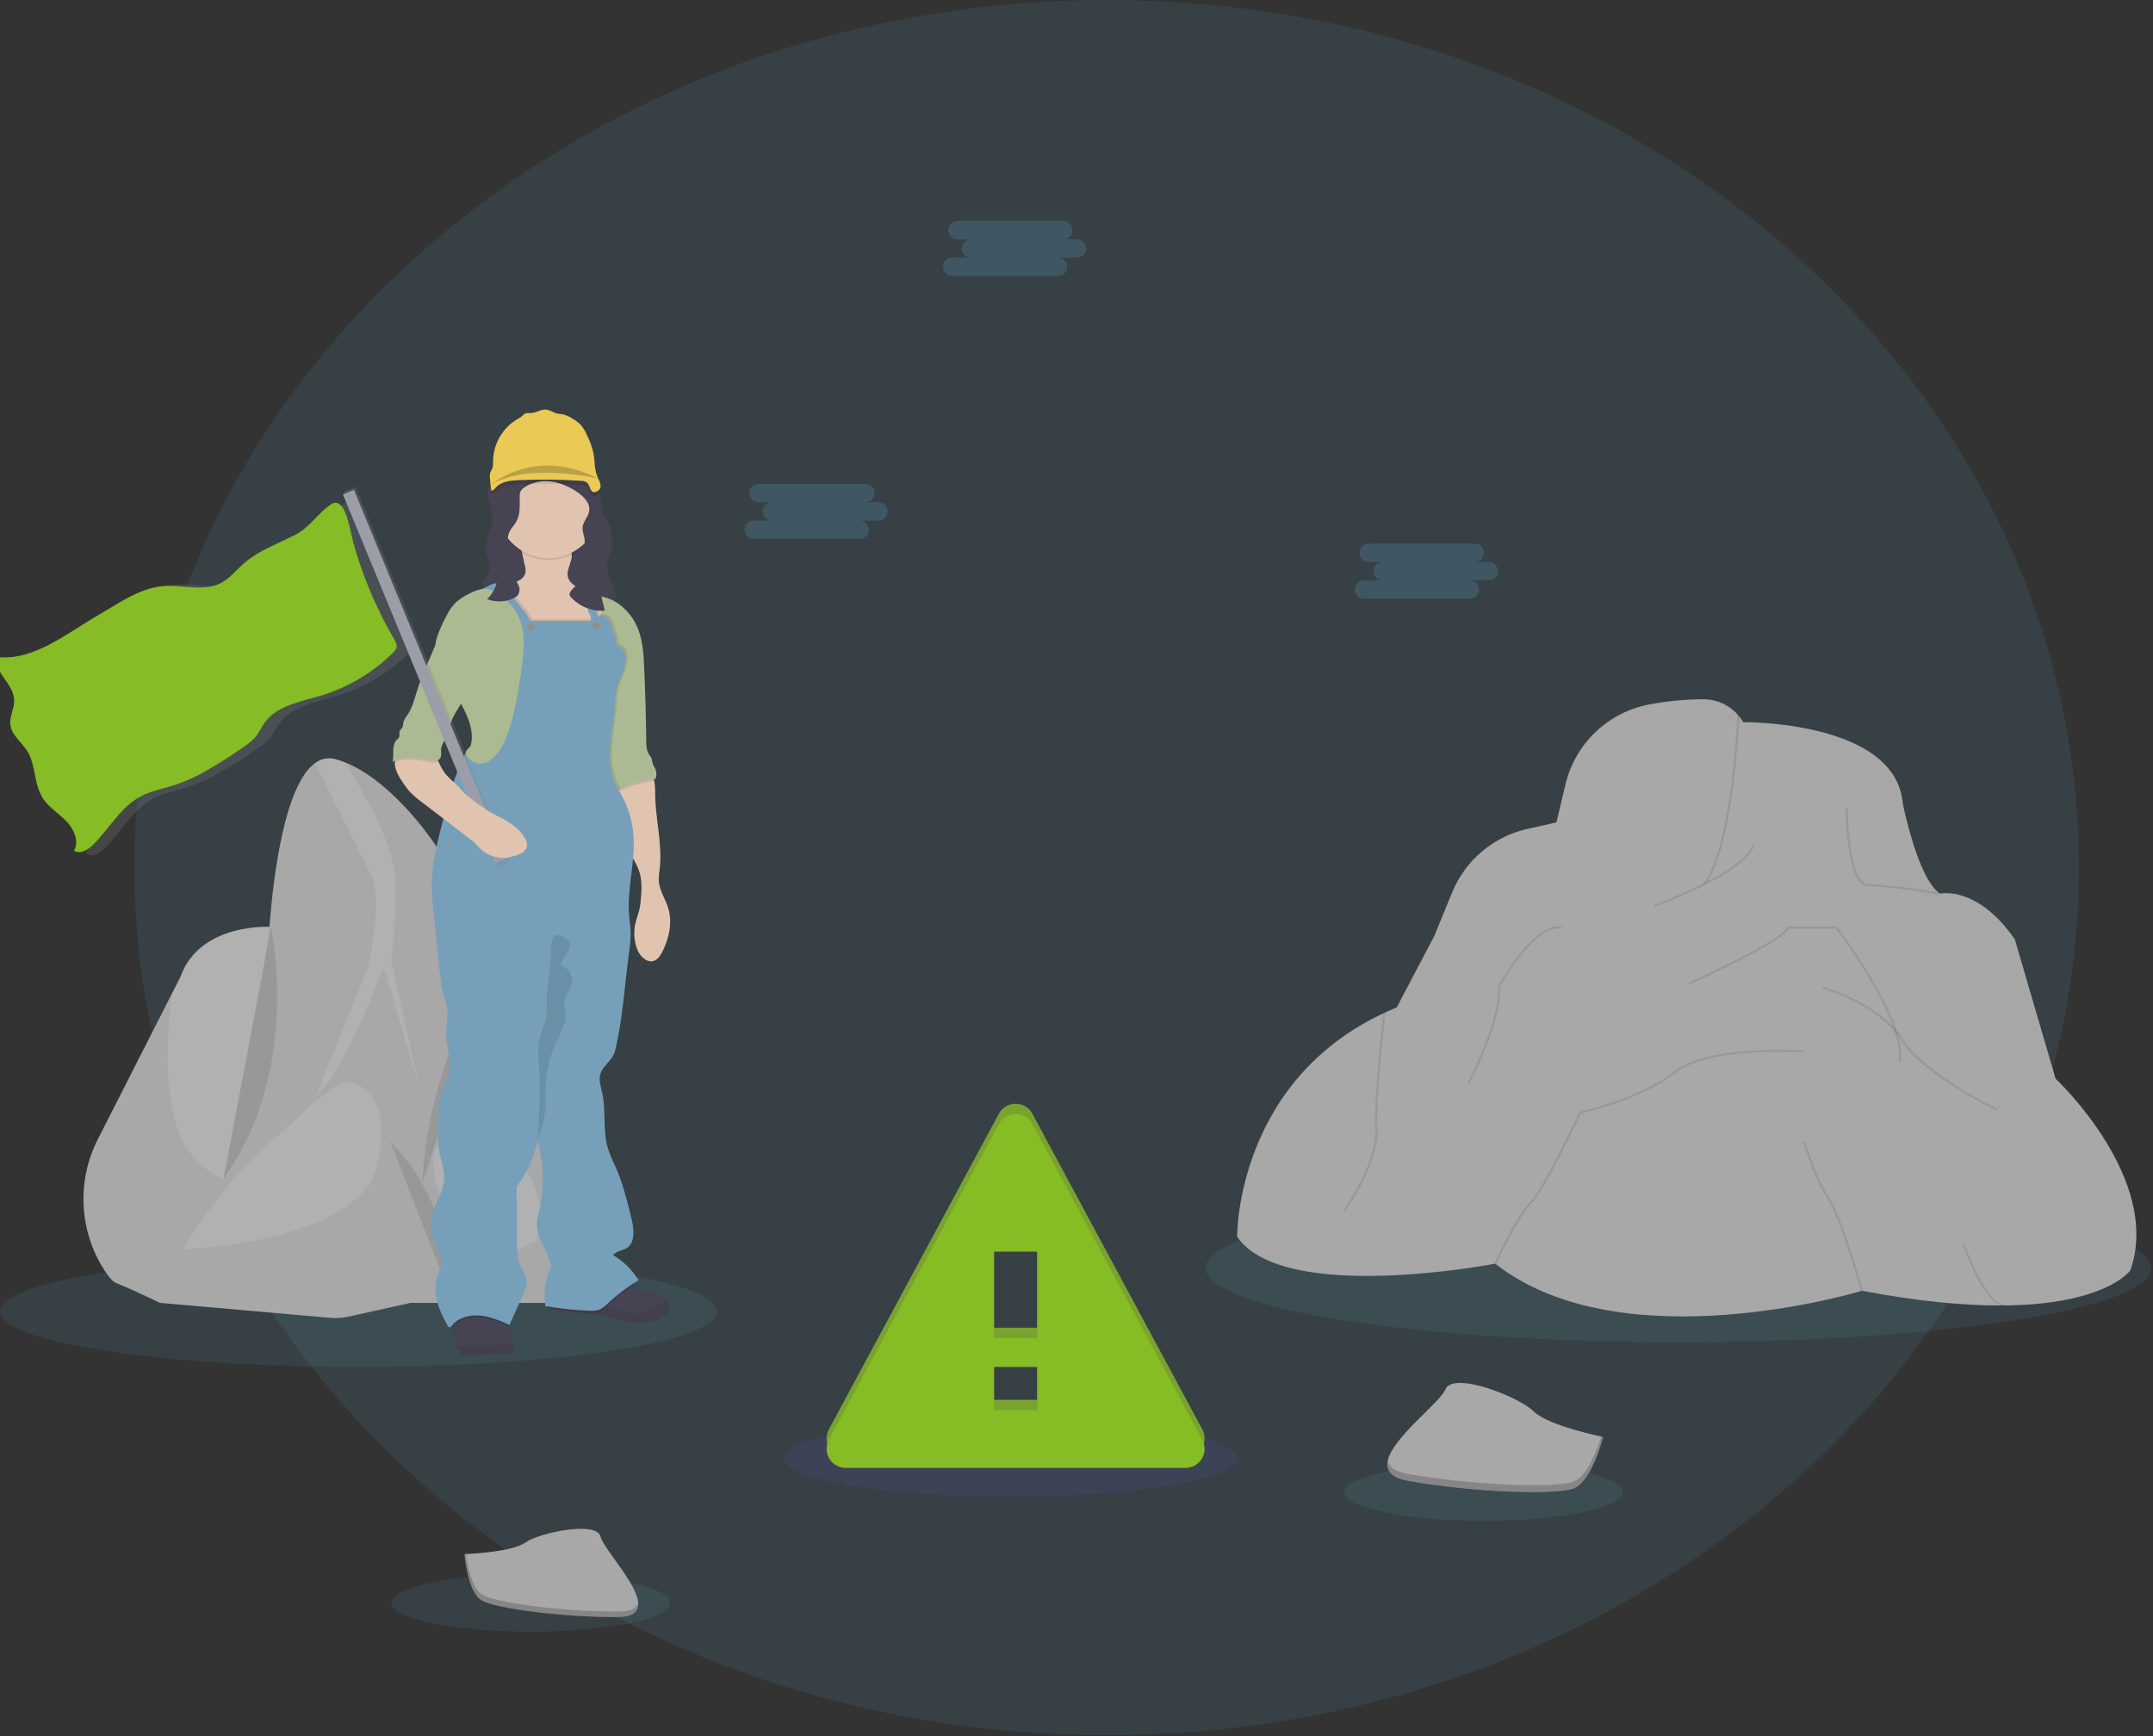<svg width="1033" height="833" viewBox="0 0 1033 833" fill="none" xmlns="http://www.w3.org/2000/svg">
<rect x="0" y="0" width="1033" height="833" fill="#333333" stroke="none"/>
<g clip-path="url(#clip0)">
<path opacity="0.1" d="M530.99 832.64C788.62 832.64 997.47 646.247 997.47 416.32C997.47 186.393 788.62 0 530.99 0C273.36 0 64.51 186.393 64.51 416.32C64.51 646.247 273.36 832.64 530.99 832.64Z" fill="#62B5E5"/>
<path opacity="0.1" d="M172 655.94C266.993 655.94 344 644.004 344 629.28C344 614.556 266.993 602.62 172 602.62C77.007 602.62 0 614.556 0 629.28C0 644.004 77.007 655.94 172 655.94Z" fill="#62B5E5"/>
<path opacity="0.1" d="M254.67 782.95C291.618 782.95 321.57 776.763 321.57 769.13C321.57 761.497 291.618 755.31 254.67 755.31C217.722 755.31 187.77 761.497 187.77 769.13C187.77 776.763 217.722 782.95 254.67 782.95Z" fill="#62B5E5"/>
<path opacity="0.1" d="M711.8 729.78C748.748 729.78 778.7 723.593 778.7 715.96C778.7 708.327 748.748 702.14 711.8 702.14C674.852 702.14 644.9 708.327 644.9 715.96C644.9 723.593 674.852 729.78 711.8 729.78Z" fill="#62B5E5"/>
<path opacity="0.1" d="M484.79 718.18C544.873 718.18 593.58 709.929 593.58 699.75C593.58 689.571 544.873 681.32 484.79 681.32C424.707 681.32 376 689.571 376 699.75C376 709.929 424.707 718.18 484.79 718.18Z" fill="#6C63FF"/>
<path opacity="0.1" d="M805.34 644.06C930.659 644.06 1032.25 628.148 1032.25 608.52C1032.25 588.892 930.659 572.98 805.34 572.98C680.021 572.98 578.43 588.892 578.43 608.52C578.43 628.148 680.021 644.06 805.34 644.06Z" fill="#62B5E5"/>
<path d="M47.03 546.49C41.933 556.406 39.552 567.494 40.13 578.628C40.708 589.763 44.224 600.545 50.32 609.88C52.32 612.88 54.16 615.04 55.63 615.61C62.68 618.38 76.8 625.19 76.8 625.19L110.8 611.83C110.8 611.83 116.32 582.63 121.54 557.56C125.1 540.46 128.54 525.29 129.95 522.63C133.47 516.08 129.95 444.77 129.95 444.77C129.95 444.77 95.95 442.49 86.6 468.7L82.51 476.7L47.03 546.49Z" fill="#A8A8A8"/>
<path opacity="0.1" d="M92.17 554.37C112.84 578.06 121.56 557.57 121.56 557.57C125.12 540.47 128.56 525.3 129.97 522.64C133.49 516.09 129.97 444.78 129.97 444.78C129.97 444.78 95.97 442.5 86.62 468.71L82.53 476.71C79.91 497.68 77.32 537.32 92.17 554.37Z" fill="white"/>
<path d="M96.71 620.4L216.71 606.54L238.12 465.66L221.93 429.07C215.09 413.487 205.618 399.199 193.93 386.83C185.78 378.24 175.93 369.98 165.57 365.83C164.154 365.259 162.709 364.765 161.24 364.35C159.551 363.837 157.766 363.73 156.028 364.038C154.29 364.345 152.65 365.059 151.24 366.12C136.44 376.61 131.15 421.21 129.44 442.68C128.736 451.503 127.545 460.279 125.87 468.97L96.71 620.4Z" fill="#A8A8A8"/>
<path opacity="0.1" d="M176.6 464.14L151.6 525.64C164.7 516.06 184.11 463.89 184.11 463.89L201.5 523.37L187.64 460.68C189.669 447.066 190.259 433.277 189.4 419.54C188.3 403.8 173.53 378.54 165.51 365.82C164.094 365.249 162.649 364.755 161.18 364.34C159.491 363.827 157.706 363.72 155.968 364.028C154.23 364.335 152.59 365.049 151.18 366.11C157.48 378.76 173.23 410.39 178.03 419.79C184.12 431.63 176.6 464.14 176.6 464.14Z" fill="white"/>
<path d="M197.01 625.19H262.12C264.798 625.191 267.449 624.647 269.91 623.591C272.372 622.535 274.593 620.99 276.438 619.049C278.284 617.108 279.715 614.812 280.645 612.301C281.576 609.789 281.986 607.115 281.85 604.44C280.41 576.52 276.76 526.74 268.08 495.14C263.39 478.09 257.94 469.14 252.94 464.73C250.595 462.467 247.568 461.043 244.33 460.68C241.874 460.468 239.415 461.065 237.33 462.38C225.24 473.97 211.12 534.96 211.12 534.96L197.01 625.19Z" fill="#A8A8A8"/>
<path opacity="0.1" d="M257.12 571.1C259.8 578.53 260.86 587.1 257.12 595.45L242.61 602.62C242.61 602.62 203.61 586.09 208.35 552.21C208.35 552.21 209.63 545.21 223.06 545.75C230.613 546.115 237.886 548.721 243.952 553.236C250.018 557.751 254.602 563.97 257.12 571.1Z" fill="white"/>
<path opacity="0.1" d="M241.62 482.04C241.17 470.16 247.62 466.04 252.95 464.73C250.605 462.467 247.578 461.043 244.34 460.68C240.63 463.785 238.001 467.986 236.83 472.68L223.23 538.97C223.23 538.97 242.38 501.95 241.62 482.04Z" fill="white"/>
<path d="M179.88 534.46L212.12 578.56L217.71 614.96L196.99 625.19L167.12 631.79C164.243 632.429 161.285 632.621 158.35 632.36L76.84 625.19L87.93 599.48L126.23 545.71L179.88 534.46Z" fill="#A8A8A8"/>
<path opacity="0.1" d="M167.4 519.32C167.4 519.32 189.4 520.83 181.14 558.63C172.88 596.43 87.89 599.46 87.89 599.46C87.89 599.46 105.95 567.46 133.73 544.53C136.85 541.96 139.86 539.28 142.73 536.42C149.12 530.03 161.34 518.8 167.4 519.32Z" fill="white"/>
<path opacity="0.1" d="M187.19 547.82C187.19 547.82 217 574.95 214.19 616.7L187.19 547.82Z" fill="black"/>
<path opacity="0.1" d="M237.34 462.38C237.34 462.38 206.06 503.98 202.55 567.99L237.34 462.38Z" fill="black"/>
<path opacity="0.1" d="M129.98 444.75C129.98 444.75 145.12 513.5 107.32 565.32L129.98 444.75Z" fill="black"/>
<path d="M405.73 699.37H568.87C570.447 699.362 571.995 698.945 573.363 698.161C574.732 697.378 575.874 696.253 576.679 694.897C577.485 693.542 577.925 692 577.959 690.424C577.992 688.847 577.617 687.289 576.87 685.9L495.34 534.42C494.559 532.968 493.399 531.754 491.983 530.909C490.567 530.063 488.949 529.616 487.3 529.616C485.651 529.616 484.033 530.063 482.617 530.909C481.201 531.754 480.041 532.968 479.26 534.42L397.69 685.9C396.941 687.292 396.566 688.854 396.602 690.434C396.637 692.014 397.081 693.558 397.891 694.914C398.701 696.271 399.849 697.395 401.223 698.176C402.597 698.957 404.15 699.368 405.73 699.37ZM497.68 671.69H476.92V650.94H497.68V671.69ZM497.68 637.1H476.92V595.59H497.68V637.1Z" fill="#464353"/>
<path d="M405.73 704.37H568.87C570.447 704.362 571.995 703.945 573.363 703.161C574.732 702.378 575.874 701.253 576.679 699.897C577.485 698.542 577.925 697 577.959 695.424C577.992 693.847 577.617 692.289 576.87 690.9L495.34 539.42C494.559 537.968 493.399 536.754 491.983 535.909C490.567 535.063 488.949 534.616 487.3 534.616C485.651 534.616 484.033 535.063 482.617 535.909C481.201 536.754 480.041 537.968 479.26 539.42L397.69 690.9C396.941 692.292 396.566 693.854 396.602 695.434C396.637 697.014 397.081 698.558 397.891 699.914C398.701 701.271 399.849 702.395 401.223 703.176C402.597 703.957 404.15 704.368 405.73 704.37ZM497.68 676.69H476.92V655.94H497.68V676.69ZM497.68 642.1H476.92V600.59H497.68V642.1Z" fill="#86BC25"/>
<path d="M233.81 236.72C233.7 238.81 234.74 240.72 235.35 242.72C236.359 246.583 236.259 250.652 235.06 254.46C233.94 258.46 232.06 262.69 233.49 266.6C233.82 267.52 234.32 268.36 234.62 269.28C235.86 273.08 233.56 277.08 231.04 280.19L240.93 287.12C242.374 288.317 244.092 289.138 245.93 289.51C247.78 289.73 249.93 288.74 250.31 286.92C250.44 286.3 250.31 285.65 250.43 285.02C250.552 284.205 250.867 283.432 251.349 282.764C251.83 282.095 252.465 281.552 253.2 281.18C254.685 280.452 256.342 280.144 257.99 280.29C264.06 280.62 269.22 284.61 274.74 287.17C278.379 288.746 282.151 289.997 286.01 290.91C288.2 291.48 290.63 292 292.61 290.91C294.59 289.82 295.5 287.29 295.35 285C295.043 282.722 294.331 280.518 293.25 278.49C292.159 276.464 291.501 274.234 291.32 271.94C291.32 268.58 293.16 265.52 293.78 262.22C294.65 257.53 292.88 252.76 290.72 248.5C288.56 244.24 285.94 240.14 284.89 235.5C284.682 234.094 284.316 232.715 283.8 231.39C283.3 230.384 282.622 229.476 281.8 228.71C278.09 225.04 272.8 223.3 267.62 222.92C262.44 222.54 257.21 223.39 252.07 224.28C250.109 224.56 248.178 225.018 246.3 225.65C243.617 226.716 241.069 228.096 238.71 229.76C236.37 231.38 233.96 233.75 233.81 236.72Z" fill="#464353"/>
<g opacity="0.1">
<path opacity="0.1" d="M291.29 269.89C291.29 270.19 291.29 270.49 291.35 270.78C291.66 267.85 293.2 265.1 293.75 262.17C293.962 260.996 294.026 259.8 293.94 258.61C293.94 259.13 293.84 259.61 293.75 260.17C293.12 263.47 291.25 266.53 291.29 269.89Z" fill="black"/>
<path opacity="0.1" d="M236.02 246.72C236.138 244.696 235.911 242.668 235.35 240.72C234.758 239.203 234.274 237.645 233.9 236.06C233.9 236.27 233.82 236.47 233.81 236.68C233.7 238.77 234.74 240.68 235.35 242.68C235.736 243.994 235.961 245.351 236.02 246.72Z" fill="black"/>
<path opacity="0.1" d="M295.26 284.45C295.19 285.344 294.911 286.208 294.446 286.974C293.98 287.74 293.341 288.386 292.58 288.86C290.58 289.95 288.17 289.43 285.98 288.86C282.119 287.949 278.347 286.694 274.71 285.11C269.19 282.56 264.03 278.57 257.96 278.24C256.312 278.094 254.655 278.402 253.17 279.13C252.435 279.503 251.8 280.045 251.319 280.714C250.837 281.382 250.522 282.155 250.4 282.97C250.33 283.6 250.4 284.25 250.28 284.87C249.89 286.69 247.75 287.68 245.9 287.46C244.062 287.088 242.344 286.267 240.9 285.07L232.01 278.83C231.68 279.28 231.35 279.72 231.01 280.13L240.9 287.07C242.344 288.267 244.062 289.088 245.9 289.46C247.75 289.68 249.9 288.69 250.28 286.87C250.41 286.25 250.28 285.6 250.4 284.97C250.522 284.155 250.837 283.382 251.319 282.714C251.8 282.045 252.435 281.503 253.17 281.13C254.655 280.402 256.312 280.094 257.96 280.24C264.03 280.57 269.19 284.56 274.71 287.11C278.347 288.694 282.119 289.949 285.98 290.86C288.17 291.43 290.6 291.95 292.58 290.86C294.56 289.77 295.47 287.24 295.32 284.95C295.31 284.78 295.28 284.62 295.26 284.45Z" fill="black"/>
<path opacity="0.1" d="M234.62 269.23C234.743 269.632 234.834 270.043 234.89 270.46C235.045 269.377 234.953 268.273 234.62 267.23C234.32 266.31 233.82 265.47 233.49 264.55C233.249 263.882 233.095 263.187 233.03 262.48C232.882 263.854 233.039 265.244 233.49 266.55C233.82 267.47 234.32 268.32 234.62 269.23Z" fill="black"/>
</g>
<path d="M246.36 648.68C246.291 648.965 246.129 649.218 245.9 649.4C245.657 649.526 245.384 649.585 245.11 649.57C241.55 649.65 237.99 649.57 234.44 649.82C231.08 650.11 227.71 650.82 224.36 650.44C223.288 650.478 222.231 650.182 221.335 649.592C220.44 649.003 219.749 648.149 219.36 647.15C219.149 646.714 218.962 646.267 218.8 645.81C217.877 643.453 217.412 640.941 217.43 638.41C217.43 637.74 217.43 637.09 217.43 636.41C217.386 635.677 217.289 634.949 217.14 634.23C216.837 633.407 216.873 632.497 217.24 631.7C218.66 629.11 222.09 628.59 224.73 628.39C230.846 627.929 236.997 628.381 242.98 629.73C243.45 632.03 243.98 634.31 244.54 636.59C244.953 638.263 245.393 639.93 245.86 641.59C246.173 642.618 246.427 643.663 246.62 644.72C246.867 646.041 246.778 647.403 246.36 648.68Z" fill="#464353"/>
<path opacity="0.06" d="M246.36 648.68C246.291 648.965 246.129 649.218 245.9 649.4C245.657 649.526 245.384 649.585 245.11 649.57C241.55 649.65 237.99 649.57 234.44 649.82C231.08 650.11 227.71 650.82 224.36 650.44C223.288 650.478 222.231 650.182 221.335 649.592C220.44 649.003 219.749 648.149 219.36 647.15C219.149 646.714 218.962 646.267 218.8 645.81H220.08C224.29 645.81 228.51 645.66 232.72 645.66C233.99 645.66 235.27 645.6 236.53 645.45C237.79 645.3 238.82 645.09 239.97 644.95C241.692 644.785 243.421 644.715 245.15 644.74H246.57C246.83 646.05 246.758 647.405 246.36 648.68Z" fill="black"/>
<path d="M320.01 630.11C318.895 631.411 317.472 632.412 315.87 633.02C308.75 636.02 300.52 634.67 293.17 632.23C291.526 631.619 289.838 631.135 288.12 630.78C286.553 630.56 284.972 630.45 283.39 630.45C282.26 630.45 281.13 630.36 280 630.29C277.14 630.11 274.29 629.83 271.45 629.55C269.47 629.405 267.504 629.107 265.57 628.66C265.02 628.519 264.492 628.304 264 628.02C263.58 627.836 263.222 627.535 262.967 627.155C262.712 626.774 262.571 626.328 262.56 625.87C262.64 624.6 263.96 623.87 265.12 623.32C275.41 618.87 286.59 616.94 297.69 615.39C298.819 615.202 299.919 614.865 300.96 614.39C302.21 613.89 302.34 614.71 302.96 615.63C303.253 616.056 303.588 616.451 303.96 616.81C305.166 617.899 306.581 618.729 308.12 619.25C310.82 620.25 313.71 620.52 316.41 621.47C317.227 621.753 318.009 622.129 318.74 622.59C319.386 622.942 319.942 623.436 320.367 624.036C320.793 624.636 321.075 625.325 321.192 626.051C321.31 626.777 321.26 627.52 321.047 628.223C320.833 628.927 320.461 629.572 319.96 630.11H320.01Z" fill="#464353"/>
<path opacity="0.06" d="M320.01 630.11C318.895 631.411 317.472 632.412 315.87 633.02C308.75 636.02 300.52 634.67 293.17 632.23C291.526 631.619 289.838 631.135 288.12 630.78C286.553 630.56 284.972 630.45 283.39 630.45C282.26 630.45 281.13 630.36 280 630.29C280.92 629.42 281.86 628.57 282.82 627.75C283.516 627.099 284.317 626.572 285.19 626.19C286.277 625.834 287.435 625.755 288.56 625.96C294.28 626.75 299.42 630.76 305.19 630.41C307.878 630.101 310.478 629.261 312.84 627.94C314.761 627.158 316.472 625.939 317.84 624.38C318.253 623.843 318.568 623.237 318.77 622.59C319.416 622.942 319.972 623.436 320.397 624.036C320.823 624.636 321.105 625.325 321.222 626.051C321.34 626.777 321.29 627.52 321.077 628.223C320.863 628.927 320.491 629.572 319.99 630.11H320.01Z" fill="black"/>
<path d="M318 456.32C317 458.32 315.72 460.49 313.56 461.11C310.42 462.01 307.4 459.19 306.03 456.23C304.163 451.885 303.81 447.039 305.03 442.47C305.6 440.16 306.47 437.94 306.96 435.62C307.314 433.668 307.527 431.693 307.6 429.71C307.896 426.753 307.825 423.77 307.39 420.83C305.78 412.24 298.39 405.83 295.93 397.39C294.69 393.18 294.75 388.7 294.82 384.31C294.797 383.2 294.911 382.092 295.16 381.01C295.234 380.715 295.335 380.427 295.46 380.15C297.11 376.49 302 375.99 305.4 373.86C307.28 372.69 311.55 368.92 313.13 372.36C313.471 373.126 313.726 373.928 313.89 374.75C314.54 377.81 314.28 381.4 314.44 384.29C315.05 395.21 317.77 406.11 316.51 416.97C316.21 418.821 316.062 420.694 316.07 422.57C316.34 427.27 319.28 431.34 320.63 435.84C322.71 442.61 321.04 449.98 318 456.32Z" fill="#E1C4B0"/>
<path opacity="0.1" d="M313.94 374.77C313.197 374.5 312.383 374.5 311.64 374.77L304.87 376.77C302.498 377.403 300.185 378.243 297.96 379.28C296.989 379.757 296.067 380.33 295.21 380.99C295.284 380.695 295.385 380.407 295.51 380.13C297.16 376.47 302.05 375.97 305.45 373.84C307.33 372.67 311.6 368.9 313.18 372.34C313.524 373.119 313.779 373.934 313.94 374.77Z" fill="black"/>
<path d="M314.38 374.01C313.972 373.762 313.512 373.613 313.036 373.575C312.56 373.537 312.082 373.61 311.64 373.79L304.87 375.79C302.498 376.423 300.185 377.263 297.96 378.3C296.779 378.875 295.674 379.593 294.67 380.44C291.51 374.95 290.67 368.44 290.09 362.14C289.77 358.47 289.53 354.79 289.39 351.14C289.233 348.513 289.287 345.878 289.55 343.26C289.93 340.26 290.8 337.33 291.34 334.35C291.662 332.605 291.869 330.842 291.96 329.07C292.219 325.199 292.042 321.311 291.43 317.48C290.849 313.408 289.919 309.393 288.65 305.48C288.01 303.69 287.24 301.96 286.54 300.2L286.3 299.58C285.036 296.354 284.003 293.043 283.21 289.67C282.89 288.29 282.87 286.84 281.81 285.9C282.805 285.78 283.808 285.74 284.81 285.78C285.01 285.78 285.21 285.78 285.41 285.78C289.518 286.038 293.476 287.422 296.85 289.78C301.196 292.915 304.498 297.284 306.33 302.32C308.44 307.95 308.79 314.07 309.06 320.08C309.6 331.893 309.933 343.713 310.06 355.54C310.06 357.81 310.16 360.23 311.46 362.1C311.825 362.561 312.159 363.045 312.46 363.55C312.93 364.55 312.86 365.66 313.24 366.67C313.519 367.276 313.836 367.864 314.19 368.43C314.638 369.286 314.887 370.233 314.92 371.198C314.953 372.164 314.768 373.125 314.38 374.01Z" fill="#ABBA92"/>
<path d="M247.82 256.63C246.82 256.3 245.82 255.95 244.82 255.63L246.9 255.79C247.247 256.023 247.557 256.306 247.82 256.63Z" fill="#FBBEBE"/>
<path d="M288.77 292.72C288.57 293.4 288.37 294.08 288.15 294.72C287.642 296.363 287.024 297.97 286.3 299.53C285.167 302.093 283.562 304.42 281.57 306.39C280.912 307.083 280.105 307.616 279.21 307.95C278.453 308.144 277.67 308.218 276.89 308.17C274.223 308.17 271.557 308.13 268.89 308.05C266.814 308.073 264.742 307.868 262.71 307.44C260.474 306.83 258.348 305.872 256.41 304.6C248.94 299.98 242.8 292.94 240.17 284.6C239.84 283.54 239.61 282.27 240.34 281.44C241.058 280.854 241.963 280.545 242.89 280.57H243.01C245.16 280.29 247.231 279.579 249.1 278.48C250.311 277.86 251.286 276.864 251.88 275.64C252.285 274.19 252.254 272.652 251.79 271.22L249.57 261.14C249.339 259.526 248.733 257.988 247.8 256.65C248.45 256.88 249.1 257.09 249.8 257.27C255.98 258.94 262.74 257.93 268.8 260.12C271.12 260.97 273.44 262.5 274.14 264.88C275.31 268.88 271.4 273.03 272.52 277.03C273.27 279.75 276.04 281.32 278.52 282.59L280.19 283.44L284.82 285.79L285.46 286.11L285.56 286.16C287.02 286.9 288.56 287.82 289.07 289.39C289.288 290.506 289.183 291.661 288.77 292.72Z" fill="#E1C4B0"/>
<path opacity="0.1" d="M300.97 316.2C300.801 318.756 300.178 321.262 299.13 323.6C297.122 327.644 296.046 332.086 295.98 336.6C295.21 350.1 290.08 366.17 297.43 377.51C297.61 377.79 297.79 378.07 297.96 378.36C296.779 378.935 295.674 379.653 294.67 380.5C291.51 375.01 290.67 368.5 290.09 362.2C289.77 358.53 289.53 354.85 289.39 351.2C289.233 348.573 289.287 345.938 289.55 343.32C289.93 340.32 290.8 337.39 291.34 334.41C291.662 332.665 291.869 330.902 291.96 329.13C292.219 325.259 292.042 321.371 291.43 317.54C290.849 313.468 289.919 309.453 288.65 305.54C288.01 303.75 287.24 302.02 286.54 300.26L286.3 299.64C285.167 302.203 283.562 304.53 281.57 306.5C280.912 307.193 280.105 307.726 279.21 308.06C278.453 308.254 277.67 308.328 276.89 308.28C274.223 308.28 271.557 308.24 268.89 308.16C266.814 308.183 264.742 307.978 262.71 307.55C260.474 306.94 258.348 305.982 256.41 304.71C248.94 300.09 242.8 293.05 240.17 284.71C239.84 283.65 239.61 282.38 240.34 281.55C241.058 280.964 241.963 280.655 242.89 280.68H243.01L252.01 291.81C253.042 292.988 253.916 294.296 254.61 295.7C254.744 296.171 255.024 296.588 255.41 296.89C255.723 297.033 256.067 297.095 256.41 297.07C264.86 297.07 276.12 297.07 284.57 297.07C284.598 295.573 284.165 294.103 283.33 292.86C283.07 292.92 282.72 292.94 283.26 292.78C282.771 289.534 281.722 286.397 280.16 283.51C280.067 283.312 279.963 283.118 279.85 282.93C279.178 281.941 278.678 280.845 278.37 279.69C279.437 279.35 280.583 279.35 281.65 279.69C282.88 280.22 283.52 281.55 284.06 282.78C284.52 283.78 284.98 284.85 285.39 285.9C285.39 286.01 285.49 286.13 285.53 286.24C286.402 288.309 286.962 290.496 287.19 292.73C287.25 293.55 287.45 294.59 288.13 294.86C288.237 294.909 288.353 294.936 288.47 294.94C289.174 294.682 289.939 294.64 290.667 294.818C291.395 294.996 292.054 295.386 292.56 295.94C293.544 297.067 294.231 298.421 294.56 299.88C294.885 301.339 295.361 302.76 295.98 304.12C297.27 306.58 295.3 307.68 297.63 309.19C298.72 309.789 299.657 310.631 300.37 311.65C301.029 313.07 301.238 314.658 300.97 316.2Z" fill="black"/>
<path opacity="0.1" d="M242.89 629.77C243.36 632.07 243.89 634.35 244.45 636.63L244.39 636.77C239.82 634.77 235.14 632.68 230.15 632.24C225.52 631.84 220.49 633.09 217.34 636.45C217.296 635.717 217.199 634.989 217.05 634.27C216.747 633.447 216.783 632.537 217.15 631.74C218.57 629.15 222 628.63 224.64 628.43C230.756 627.969 236.907 628.421 242.89 629.77Z" fill="black"/>
<path opacity="0.1" d="M282.28 294.69C282.75 294.69 282.58 294.69 282.35 294.77C282.12 294.85 281.74 294.85 282.28 294.69Z" fill="black"/>
<path opacity="0.1" d="M304.01 616.81C299.55 619.652 295.36 622.896 291.49 626.5C290.366 627.703 289.026 628.683 287.54 629.39C286.005 629.884 284.383 630.051 282.78 629.88C276.489 629.625 270.219 629.004 264 628.02C263.58 627.836 263.222 627.535 262.967 627.155C262.712 626.774 262.571 626.328 262.56 625.87C262.64 624.6 263.96 623.87 265.12 623.32C275.41 618.87 286.59 616.94 297.69 615.39C298.819 615.202 299.919 614.865 300.96 614.39C302.21 613.89 302.34 614.71 302.96 615.63C303.269 616.058 303.621 616.454 304.01 616.81Z" fill="black"/>
<path d="M230.64 283.09C232.11 284.4 233.79 285.46 235.28 286.73C239.28 290.12 241.8 294.86 244.28 299.48C242.809 300.012 241.219 300.119 239.69 299.79C238.904 304.226 239.036 308.777 240.08 313.16C238.079 314.533 236.525 316.463 235.61 318.71C234.899 320.991 234.41 323.335 234.15 325.71C232.71 336.117 231.263 346.523 229.81 356.93C229.781 357.949 229.431 358.932 228.81 359.74C228.532 359.964 228.278 360.215 228.05 360.49C227.744 361.163 227.623 361.905 227.7 362.64C227.64 363.37 227.16 364.24 226.43 364.14C226.075 364.055 225.761 363.85 225.54 363.56C224.81 362.787 224.141 361.958 223.54 361.08C217.64 372.4 214.8 384.6 211.68 396.98C209.45 405.8 207.22 414.72 207.11 423.82C207.14 428.125 207.411 432.425 207.92 436.7L208.8 445.48C209.51 452.54 210.22 459.61 210.99 466.67C211.49 471.15 211.99 475.67 213.6 479.89C216 486.3 213.34 493.53 214.36 500.31C215.16 505.62 216.75 511.11 215.15 516.23C214.51 518.28 213.39 520.15 212.55 522.13C210.49 527.05 210.28 532.52 210.1 537.85C209.776 542.522 209.95 547.215 210.62 551.85C211.48 556.64 213.41 561.33 213.03 566.17C212.5 573.06 207.42 578.95 206.8 585.83C206.31 591.32 208.72 596.62 211.31 601.49C213.22 605.08 210.56 609.72 209.55 613.67C207.55 621.41 210.88 629.51 214.96 636.38C215.064 636.616 215.248 636.807 215.48 636.92C215.95 637.09 216.37 636.63 216.68 636.24C219.75 632.3 225.19 630.81 230.18 631.24C235.17 631.67 239.84 633.73 244.42 635.77L250.91 621.32C252.01 618.87 253.13 616.22 252.58 613.59C252.19 611.71 250.98 610.12 250.12 608.4C248.12 604.34 248.02 599.61 248 595.06L247.88 569.36C252.94 563 256.03 555.44 257.98 547.54C260.972 558.652 261.178 570.33 258.58 581.54C258.099 583.235 257.765 584.968 257.58 586.72C257.19 593.85 262.78 599.88 264.27 606.86C264.414 607.394 264.455 607.951 264.39 608.5C264.222 609.176 263.942 609.818 263.56 610.4C260.88 615.26 261.17 621.15 261.56 626.69C268.573 627.911 275.658 628.669 282.77 628.96C284.373 629.12 285.993 628.953 287.53 628.47C289.017 627.76 290.357 626.776 291.48 625.57C296.02 621.299 301.006 617.528 306.35 614.32C303.366 609.368 299.188 605.243 294.2 602.32C295.81 599.95 299.48 600.14 301.62 598.24C302.695 597.177 303.396 595.795 303.62 594.3C304.42 590.38 303.43 586.3 302.44 582.45C300.52 574.87 298.59 567.26 295.44 560.1C294.015 557.157 292.76 554.136 291.68 551.05C289.06 542.43 290.89 533.05 288.91 524.24C288.27 521.42 287.24 518.51 287.96 515.7C289.06 511.37 293.96 508.8 295.04 504.46C298.91 489.01 299.6 473 301.8 457.23C302.292 454.218 302.556 451.172 302.59 448.12C302.59 444.93 302.02 441.77 301.79 438.59C300.89 425.86 304.96 413.16 303.92 400.44C303.254 392.601 300.672 385.046 296.4 378.44C289.05 367.09 294.18 351.03 294.95 337.53C295.008 333.016 296.081 328.573 298.09 324.53C299.146 322.195 299.773 319.688 299.94 317.13C300.248 315.553 300.052 313.919 299.38 312.46C298.676 311.437 297.741 310.594 296.65 310C294.32 308.48 296.29 307.38 295 304.92C294.379 303.56 293.904 302.139 293.58 300.68C293.253 299.223 292.565 297.872 291.58 296.75C291.074 296.196 290.415 295.806 289.687 295.628C288.959 295.45 288.194 295.492 287.49 295.75C286.54 295.75 286.28 294.49 286.2 293.54C285.93 290.06 284.49 286.79 283.08 283.59C282.54 282.36 281.9 281.03 280.67 280.5C279.599 280.165 278.451 280.165 277.38 280.5C277.69 281.66 278.193 282.759 278.87 283.75C280.603 286.791 281.756 290.128 282.27 293.59C281.27 293.89 283.27 293.59 282.27 293.59C283.165 294.838 283.626 296.345 283.58 297.88C275.14 297.88 263.88 297.88 255.43 297.88C255.087 297.907 254.742 297.845 254.43 297.7C254.045 297.396 253.762 296.98 253.62 296.51C252.932 295.105 252.058 293.8 251.02 292.63L241.12 280.42C240.9 280.101 240.609 279.837 240.27 279.65C239.861 279.535 239.429 279.535 239.02 279.65C235.81 280.12 233.44 281.46 230.64 283.09Z" fill="#76A0B9"/>
<path opacity="0.1" d="M266.17 448.53C267.877 448.507 269.559 448.942 271.04 449.79C271.775 450.223 272.385 450.839 272.809 451.579C273.234 452.319 273.458 453.157 273.46 454.01C273.35 455.9 271.9 457.4 270.85 459.01C270.2 459.991 269.682 461.054 269.31 462.17C269.195 462.424 269.167 462.709 269.23 462.98C269.35 463.36 269.76 463.55 270.11 463.72C271.382 464.295 272.469 465.214 273.248 466.373C274.027 467.532 274.467 468.885 274.52 470.28C274.43 474.18 270.62 477.34 270.83 481.28C270.925 482.1 271.066 482.915 271.25 483.72C271.707 487.078 271.241 490.497 269.9 493.61C268.69 496.75 267.04 499.7 265.74 502.81C262.23 511.26 261.47 520.62 261.74 529.81C261.95 536.05 259.74 541.99 257.74 547.93C258.87 535.965 259.171 523.936 258.64 511.93C258.5 508.67 258.09 505.59 258.24 502.32C258.48 497.13 261.38 492.41 262.12 487.32C262.54 484.41 262.26 481.45 262.33 478.51C262.47 472.51 264.1 466.59 264.21 460.57C264.35 456.32 263.96 451.94 266.17 448.53Z" fill="black"/>
<path d="M224.44 285.23C222.452 286.221 220.592 287.45 218.9 288.89C217.132 290.646 215.654 292.671 214.52 294.89C213.139 297.405 211.9 299.996 210.81 302.65C209.4 306.09 208.23 309.9 209.2 313.49C210.08 316.74 212.57 319.27 214.29 322.16C216.01 325.05 217.02 328.44 218.34 331.61C220.1 335.84 222.51 339.78 224.25 344.02C225.99 348.26 227.04 353.02 225.94 357.43C225.62 358.73 223.51 359.74 223.51 361.07C223.51 363.27 226.69 365.66 228.8 366.3C231.23 367.05 233.88 365.93 235.87 364.3C239.52 361.41 241.74 357.08 243.38 352.72C246.02 345.72 247.43 338.29 248.7 330.91C249.62 325.49 250.48 320.06 250.97 314.6C251.42 309.68 251.56 304.6 250.26 299.88C249.047 295.548 246.687 291.623 243.43 288.52C240.83 286.02 236.57 282.66 232.79 282.57C229.8 282.56 227 283.82 224.44 285.23Z" fill="#ACBA92"/>
<path d="M252.87 405.78C252.761 406.463 252.506 407.115 252.121 407.69C251.736 408.265 251.231 408.749 250.64 409.11C249.46 409.827 248.174 410.354 246.83 410.67C244.15 411.45 241.31 412.17 238.6 411.48C236.47 410.787 234.504 409.667 232.82 408.19L202.54 385.01C200.107 383.286 197.871 381.301 195.87 379.09C194.721 377.663 193.666 376.163 192.71 374.6C191.445 372.811 190.454 370.842 189.77 368.76C189.526 367.843 189.405 366.899 189.41 365.95C189.402 365.053 189.622 364.169 190.05 363.38C190.78 362.16 192.34 361.91 193.62 361.57C197.916 360.459 202.375 360.121 206.79 360.57C207.178 360.551 207.561 360.659 207.882 360.878C208.203 361.096 208.445 361.413 208.57 361.78C209.24 363.01 209.82 364.29 210.42 365.57C211.341 367.752 212.541 369.806 213.99 371.68C215.386 373.198 216.872 374.63 218.44 375.97C221.64 378.97 224.26 382.57 227.67 385.33C231.62 388.52 236.42 390.43 240.92 392.78C245.42 395.13 249.86 398.18 252.12 402.73C252.644 403.659 252.904 404.714 252.87 405.78Z" fill="#E1C4B0"/>
<path opacity="0.1" d="M287.92 244.06C287.921 250.374 285.51 256.449 281.181 261.044C276.851 265.639 270.93 268.407 264.627 268.781C258.325 269.155 252.118 267.108 247.275 263.057C242.432 259.006 239.319 253.259 238.573 246.989C237.828 240.72 239.505 234.403 243.262 229.329C247.02 224.255 252.573 220.809 258.788 219.694C265.002 218.579 271.407 219.88 276.694 223.331C281.981 226.782 285.75 232.122 287.23 238.26C287.689 240.159 287.921 242.106 287.92 244.06Z" fill="black"/>
<path d="M287.92 243.06C287.921 249.374 285.51 255.449 281.181 260.044C276.851 264.639 270.93 267.407 264.627 267.781C258.325 268.155 252.118 266.108 247.275 262.057C242.432 258.006 239.319 252.259 238.573 245.989C237.828 239.72 239.505 233.403 243.262 228.329C247.02 223.255 252.573 219.809 258.788 218.694C265.002 217.579 271.407 218.88 276.694 222.331C281.981 225.782 285.75 231.122 287.23 237.26C287.689 239.159 287.921 241.106 287.92 243.06Z" fill="#E1C4B0"/>
<path opacity="0.1" d="M210.42 365.53C209.28 366.26 207.59 366.02 206.18 365.7C200.62 364.46 194.48 363.57 189.41 365.95C189.402 365.053 189.622 364.169 190.05 363.38C190.78 362.16 192.34 361.91 193.62 361.57C197.916 360.459 202.375 360.121 206.79 360.57C207.178 360.551 207.561 360.659 207.882 360.878C208.203 361.096 208.445 361.413 208.57 361.78C209.24 362.97 209.82 364.25 210.42 365.53Z" fill="black"/>
<path d="M199.97 331.86C198.74 335.86 197.73 339.97 195.32 343.36C194.523 344.251 193.924 345.301 193.56 346.44C193.533 347.281 193.395 348.115 193.15 348.92C192.81 349.6 192.09 350.05 191.8 350.75C191.37 351.75 191.93 353.04 191.36 353.98C191.093 354.357 190.773 354.694 190.41 354.98C189.05 356.24 188.71 358.25 188.68 360.11C188.65 361.97 188.83 363.87 188.22 365.62C193.5 362.47 200.22 363.41 206.22 364.75C207.89 365.12 209.96 365.4 211.04 364.06C212.12 362.72 211.5 360.96 211.65 359.35C211.85 357.25 213.29 355.51 214.18 353.6C215.18 351.45 215.52 349.05 216.29 346.81C217.88 342.1 221.29 338.26 223.48 333.81C224.291 332.28 224.774 330.597 224.9 328.87C224.824 326.631 224.24 324.439 223.19 322.46C221.109 317.852 218.633 313.432 215.79 309.25C214.52 307.38 212.33 303.92 210.36 306.91C208.76 309.32 207.76 312.39 206.58 315.03C204.037 320.501 201.83 326.121 199.97 331.86Z" fill="#ABBA92"/>
<path d="M290.2 293.04C287.197 293.247 284.187 292.781 281.387 291.675C278.588 290.569 276.071 288.853 274.02 286.65C273.675 286.336 273.425 285.93 273.3 285.48C273.243 284.895 273.407 284.31 273.76 283.84C274.96 281.99 277.03 280.77 277.99 278.78C278.95 276.79 278.62 274.5 278.71 272.32C278.87 268.41 280.41 264.54 280.54 260.69C280.586 259.705 280.512 258.717 280.32 257.75C279.86 256.313 279.578 254.825 279.48 253.32C279.61 250.39 282.25 248.11 282.69 245.22C283.26 241.54 280.21 238.34 277.14 236.22C274.799 234.596 272.258 233.282 269.58 232.31C267.935 231.721 266.232 231.309 264.5 231.08C261.271 230.644 257.983 231.011 254.93 232.15C253.666 232.627 252.47 233.266 251.37 234.05C250.715 234.464 250.17 235.03 249.78 235.7C249.459 236.454 249.316 237.272 249.36 238.09C249.3 242.18 249.76 246.53 247.81 250.09C246.81 252 245.11 253.55 244.28 255.57C243.94 256.41 243.728 257.297 243.65 258.2C243.55 259.137 243.5 260.078 243.5 261.02C243.44 266.29 243.5 271.85 246.18 276.42C247.126 277.802 247.984 279.241 248.75 280.73C249.121 281.483 249.293 282.319 249.25 283.158C249.206 283.996 248.948 284.81 248.5 285.52C247.959 286.168 247.274 286.682 246.5 287.02C244.515 287.973 242.354 288.505 240.153 288.585C237.952 288.664 235.759 288.288 233.71 287.48C236.106 285.21 237.752 282.262 238.427 279.031C239.103 275.8 238.776 272.44 237.49 269.4C236.768 268.172 236.298 266.812 236.11 265.4C236.21 264.128 236.55 262.886 237.11 261.74C238.481 257.982 238.693 253.9 237.72 250.02C237.11 247.64 236.05 245.34 235.86 242.89C235.701 241.041 235.782 239.179 236.1 237.35C236.648 234.078 238.09 231.022 240.265 228.518C242.441 226.013 245.267 224.159 248.43 223.16C248.94 222.99 249.43 222.83 249.99 222.69C252.416 222.151 254.895 221.886 257.38 221.9C262.93 221.72 268.56 221.56 273.91 223.01C277.051 223.832 279.973 225.334 282.47 227.41C284.242 228.9 285.657 230.769 286.61 232.88C287.13 234.096 287.523 235.363 287.78 236.66C288.01 237.73 288.18 238.81 288.35 239.89C289.56 247.58 290.77 255.42 289.48 263.1C288.97 266.1 288.08 269.1 287.68 272.16C286.71 279.21 288.46 286.22 290.2 293.04Z" fill="#464353"/>
<path d="M254.67 302.92C255.697 302.92 256.53 302.087 256.53 301.06C256.53 300.033 255.697 299.2 254.67 299.2C253.643 299.2 252.81 300.033 252.81 301.06C252.81 302.087 253.643 302.92 254.67 302.92Z" fill="#8F8F8F"/>
<path d="M286.06 302.04C287.087 302.04 287.92 301.207 287.92 300.18C287.92 299.153 287.087 298.32 286.06 298.32C285.033 298.32 284.2 299.153 284.2 300.18C284.2 301.207 285.033 302.04 286.06 302.04Z" fill="#8F8F8F"/>
<path opacity="0.1" d="M254.67 207.06L250.67 199.51C250.924 199.208 251.201 198.927 251.5 198.67C252.078 198.314 252.754 198.153 253.43 198.21L254.67 207.06Z" fill="black"/>
<path opacity="0.1" d="M265.7 197.86L261.17 204.56L258.59 197.21C259.691 196.737 260.882 196.512 262.08 196.55C263.351 196.782 264.575 197.225 265.7 197.86Z" fill="black"/>
<g opacity="0.1">
<path opacity="0.1" d="M248.5 283.54C247.959 284.188 247.274 284.702 246.5 285.04C242.954 286.737 238.909 287.075 235.13 285.99C234.691 286.524 234.216 287.029 233.71 287.5C235.759 288.308 237.952 288.684 240.153 288.605C242.354 288.525 244.515 287.993 246.5 287.04C247.274 286.702 247.959 286.188 248.5 285.54C248.844 285.041 249.079 284.475 249.189 283.878C249.299 283.282 249.283 282.669 249.14 282.08C249.04 282.609 248.821 283.108 248.5 283.54Z" fill="black"/>
<path opacity="0.1" d="M237.65 250.05C237.977 251.36 238.168 252.701 238.22 254.05C238.335 252.033 238.143 250.01 237.65 248.05C237.04 245.67 235.98 243.37 235.79 240.92C235.79 240.61 235.79 240.3 235.74 239.98C235.692 240.96 235.709 241.942 235.79 242.92C235.98 245.37 237.04 247.67 237.65 250.05Z" fill="black"/>
<path opacity="0.1" d="M289.41 263.13C289.834 260.485 290.015 257.808 289.95 255.13C289.915 257.14 289.734 259.146 289.41 261.13C288.9 264.13 288.01 267.13 287.61 270.19C287.404 271.831 287.327 273.487 287.38 275.14C287.407 274.153 287.484 273.169 287.61 272.19C288.01 269.13 288.9 266.16 289.41 263.13Z" fill="black"/>
<path opacity="0.1" d="M237.45 267.42C236.926 266.435 236.504 265.4 236.19 264.33C236.105 264.69 236.065 265.06 236.07 265.43C236.258 266.842 236.728 268.202 237.45 269.43C238.184 271.106 238.608 272.902 238.7 274.73C238.881 272.228 238.452 269.72 237.45 267.42Z" fill="black"/>
<path opacity="0.1" d="M280.32 257.71C280.408 258.166 280.471 258.627 280.51 259.09C280.51 258.94 280.51 258.8 280.51 258.65C280.556 257.665 280.482 256.677 280.29 255.71C280.07 254.66 279.71 253.62 279.54 252.56C279.49 252.797 279.46 253.038 279.45 253.28C279.557 254.787 279.85 256.275 280.32 257.71Z" fill="black"/>
<path opacity="0.1" d="M274.02 284.61C273.866 284.449 273.722 284.279 273.59 284.1C273.344 284.501 273.242 284.973 273.3 285.44C273.425 285.89 273.675 286.296 274.02 286.61C276.071 288.813 278.588 290.529 281.387 291.635C284.187 292.741 287.197 293.207 290.2 293C290.03 292.34 289.86 291.69 289.7 291C286.78 291.134 283.865 290.632 281.157 289.529C278.45 288.426 276.015 286.747 274.02 284.61Z" fill="black"/>
<path opacity="0.1" d="M282.67 243.32C282.665 243.283 282.665 243.247 282.67 243.21C283.24 239.53 280.19 236.33 277.12 234.21C274.779 232.586 272.238 231.272 269.56 230.3C267.915 229.711 266.212 229.299 264.48 229.07C261.251 228.634 257.963 229.001 254.91 230.14C253.646 230.617 252.45 231.255 251.35 232.04C250.695 232.454 250.15 233.02 249.76 233.69C249.439 234.444 249.296 235.262 249.34 236.08C249.34 236.77 249.34 237.46 249.34 238.16V238.08C249.296 237.262 249.439 236.444 249.76 235.69C250.15 235.02 250.695 234.454 251.35 234.04C252.45 233.255 253.646 232.617 254.91 232.14C257.963 231.001 261.251 230.634 264.48 231.07C266.212 231.299 267.915 231.711 269.56 232.3C272.238 233.272 274.779 234.586 277.12 236.21C279.67 237.93 282.18 240.41 282.67 243.32Z" fill="black"/>
<path opacity="0.1" d="M247.81 248.11C246.81 250.02 245.11 251.57 244.28 253.59C243.94 254.43 243.728 255.317 243.65 256.22C243.55 257.157 243.5 258.098 243.5 259.04C243.5 259.89 243.5 260.75 243.5 261.61C243.5 261.42 243.5 261.23 243.5 261.04C243.5 260.098 243.55 259.157 243.65 258.22C243.728 257.317 243.94 256.43 244.28 255.59C245.11 253.59 246.77 252.02 247.81 250.11C249.42 247.11 249.39 243.66 249.36 240.23C249.493 242.944 248.961 245.649 247.81 248.11Z" fill="black"/>
</g>
<path opacity="0.1" d="M287.71 236.73C287.572 236.926 287.411 237.104 287.23 237.26C286.877 237.55 286.483 237.786 286.06 237.96C283.15 239.22 283.27 235.11 281.75 233.7C280.775 232.981 279.579 232.627 278.37 232.7C275.443 232.553 272.513 232.423 269.58 232.31C264.69 232.13 259.81 232.04 254.93 232.15C252.59 232.19 250.257 232.287 247.93 232.44C245.23 232.62 242.33 232.97 240.03 234.25C239.243 234.683 238.53 235.24 237.92 235.9C237.37 236.5 236.79 237.26 236.03 237.4C236.578 234.128 238.02 231.072 240.195 228.568C242.371 226.063 245.197 224.209 248.36 223.21C253.481 219.396 259.878 217.708 266.214 218.5C272.551 219.292 278.335 222.502 282.36 227.46C284.132 228.95 285.547 230.819 286.5 232.93C287.036 234.151 287.441 235.424 287.71 236.73Z" fill="black"/>
<path d="M286.06 235.96C283.15 237.22 283.27 233.11 281.75 231.7C280.775 230.981 279.579 230.627 278.37 230.7C268.237 230.033 258.073 229.947 247.93 230.44C244.32 230.68 240.36 231.22 237.93 233.9C237.31 234.58 236.66 235.46 235.73 235.43C235.42 233.43 235.2 231.35 235.05 229.3C234.959 228.532 235 227.754 235.17 227C235.42 226.14 235.99 225.41 236.28 224.57C236.565 223.502 236.667 222.392 236.58 221.29C236.624 217.21 237.72 213.211 239.763 209.679C241.806 206.147 244.726 203.202 248.24 201.13C249.122 200.699 249.94 200.147 250.67 199.49C250.924 199.188 251.201 198.907 251.5 198.65C252.078 198.294 252.754 198.133 253.43 198.19C253.91 198.19 254.43 198.19 254.85 198.19C256.143 198.048 257.408 197.71 258.6 197.19C259.701 196.717 260.892 196.492 262.09 196.53C263.361 196.762 264.585 197.205 265.71 197.84C266.251 198.101 266.817 198.305 267.4 198.45C268.31 198.66 269.25 198.65 270.16 198.83C271.634 199.205 273.034 199.827 274.3 200.67C275.811 201.485 277.21 202.493 278.46 203.67C279.82 205.224 280.908 206.995 281.68 208.91C283.004 211.555 284.011 214.348 284.68 217.23C285.49 221.37 285.09 225.85 287.01 229.61C288.18 231.97 289.25 234.59 286.06 235.96Z" fill="#EAC956"/>
<path opacity="0.2" d="M235.37 232.82C235.37 232.82 256.1 213.96 286.97 229.6C286.97 229.6 252.12 221.67 235.37 232.82Z" fill="black"/>
<path d="M9.49 329.19C6.67 324.57 2.43 320.34 3.09 315.1C10.85 315.99 18.21 314.1 25.32 310.81C32.43 307.52 39.03 303.25 45.69 299.06C48.31 297.41 50.92 295.79 53.52 294.29C57.64 291.93 61.73 289.29 65.92 286.98C71.92 283.68 78.04 280.98 84.78 280.46C86.001 280.365 87.226 280.335 88.45 280.37C96.75 280.53 105.35 282.76 112.65 279.04L113.1 278.8C117.24 276.53 120.25 272.67 123.8 269.54C126.352 267.333 129.131 265.402 132.09 263.78C137.48 260.78 143.32 258.38 148.83 255.55C150.24 254.824 151.58 253.966 152.83 252.99L153.77 252.24L153.98 252.06C154.21 251.87 154.44 251.68 154.66 251.48L155.09 251.1L155.53 250.7L155.87 250.38L156.42 249.86L156.48 249.79L157.35 248.93L157.7 248.58L158.31 247.95L158.67 247.59C159.28 246.96 159.89 246.32 160.51 245.7C161.13 245.08 161.97 244.24 162.72 243.55L163.44 242.91L163.65 242.73L164.23 242.25L164.5 242.02L165.07 241.58L165.35 241.36C165.63 241.15 165.92 240.95 166.21 240.75C166.477 240.565 166.758 240.401 167.05 240.26L165.18 235.73L170.56 233.51L244.76 413.56L239.37 415.78L196.93 312.78L196.63 313.08C186.799 322.781 174.756 329.947 161.54 333.96H161.46C154.07 336.19 145.8 337.77 139.58 341.91C137.374 343.344 135.458 345.179 133.93 347.32C132.47 349.4 131.45 351.77 129.93 353.77C129.64 354.14 129.32 354.5 129 354.84C127.181 356.643 125.169 358.239 123 359.6L122.05 360.25C115.607 364.783 108.895 368.921 101.95 372.64C97.942 374.726 93.764 376.466 89.46 377.84C86.33 378.84 83.1 379.57 79.97 380.56C77.865 381.198 75.82 382.021 73.86 383.02C68.56 385.79 64.49 390.13 60.64 394.76C57.27 398.82 54.07 403.12 50.37 406.82C48.05 409.12 44.52 411.3 41.72 409.95L41.15 409.62C41.24 409.47 41.31 409.32 41.39 409.16C43.6 404.53 40.88 398.81 37.22 395.1C36.84 394.71 36.45 394.33 36.05 393.97C35.65 393.61 34.93 392.97 34.36 392.47C31.23 389.78 27.9 387.28 25.73 383.81C24.074 380.895 22.95 377.709 22.41 374.4C21.41 369.69 20.74 364.84 18.18 360.83C16.5 358.18 14 355.92 12.18 353.38C11.03 351.877 10.273 350.11 9.98 348.24C9.57 344.99 11.08 341.81 11.65 338.57C11.82 337.687 11.89 336.788 11.86 335.89C11.651 333.492 10.835 331.186 9.49 329.19Z" fill="url(#paint0_linear)"/>
<path d="M237.484 414.235L242.782 412.051L169.818 235.028L164.521 237.212L237.484 414.235Z" fill="#9B9DA9"/>
<path d="M12.97 360.2C15.48 364.15 16.15 368.91 17.12 373.54C17.658 376.795 18.765 379.929 20.39 382.8C22.53 386.21 25.8 388.67 28.87 391.31C29.43 391.8 29.99 392.31 30.53 392.79C30.92 393.14 31.31 393.52 31.68 393.89C35.28 397.54 37.95 403.17 35.78 407.72C35.713 407.875 35.637 408.025 35.55 408.17C35.726 408.289 35.91 408.396 36.1 408.49C38.86 409.83 42.33 407.69 44.61 405.42C48.25 401.78 51.4 397.56 54.71 393.57C58.49 389.01 62.5 384.74 67.71 382.02C69.633 381.035 71.641 380.225 73.71 379.6C76.78 378.6 79.96 377.89 83.04 376.93C87.27 375.577 91.379 373.868 95.32 371.82C102.16 368.159 108.772 364.089 115.12 359.63L116.06 358.99C118.192 357.654 120.17 356.088 121.96 354.32C122.28 353.98 122.59 353.63 122.88 353.26C124.42 351.26 125.43 348.97 126.88 346.92C128.384 344.814 130.27 343.009 132.44 341.6C138.56 337.53 146.68 335.97 153.95 333.78H154.03C167.021 329.828 178.86 322.783 188.53 313.25C189.331 312.581 189.931 311.701 190.26 310.71C190.57 309.3 189.81 307.9 189.08 306.66C188.23 305.2 187.4 303.74 186.58 302.26C182.892 295.548 179.6 288.626 176.72 281.53C176.09 279.97 175.48 278.42 174.89 276.85C173.377 272.85 171.997 268.793 170.75 264.68C170.34 263.32 169.94 261.95 169.56 260.58C169.49 260.32 169.41 260.04 169.34 259.74C167.68 253.07 165.46 237.46 158.62 242.13C156.586 243.584 154.694 245.228 152.97 247.04C151.64 248.39 150.34 249.78 148.97 251.12C147.854 252.217 146.676 253.249 145.44 254.21C144.186 255.17 142.847 256.014 141.44 256.73C136.01 259.51 130.27 261.84 124.98 264.82C122.067 266.412 119.332 268.309 116.82 270.48C113.33 273.56 110.37 277.36 106.3 279.59L105.86 279.83C98.68 283.48 90.23 281.29 82.06 281.13C80.859 281.1 79.658 281.13 78.46 281.22C71.83 281.72 65.77 284.38 59.91 287.63C55.79 289.91 51.77 292.49 47.72 294.82C45.16 296.29 42.6 297.88 40.02 299.51C33.48 303.63 26.85 307.95 20.02 311.07C13.02 314.25 5.79 316.15 -1.84 315.28C-2.49 320.43 1.67 324.59 4.45 329.13C5.785 331.082 6.595 333.344 6.8 335.7C6.837 336.581 6.773 337.463 6.61 338.33C6.05 341.52 4.61 344.64 4.97 347.85C5.254 349.68 5.993 351.41 7.12 352.88C8.86 355.37 11.31 357.6 12.97 360.2Z" fill="#86BC25"/>
<path d="M223.28 381.03C223.28 381.03 232.04 388.67 240.92 392.74C249.8 396.81 243.92 411.41 243.92 411.41C243.92 411.41 234.51 413.57 227.92 404.41C221.33 395.25 223.28 381.03 223.28 381.03Z" fill="#E1C4AF"/>
<path d="M695.32 511.08C695.32 511.08 672.12 541.61 652.87 541.86C633.62 542.11 622.32 554.72 631.46 562.6C640.6 570.48 740.2 558.1 740.2 558.1C740.2 558.1 741.14 520.58 732.51 515.1C723.88 509.62 695.32 511.08 695.32 511.08Z" fill="#444176"/>
<path d="M944.77 547.73C944.77 547.73 948.32 571.91 937.35 588.4C926.38 604.89 957.17 611.25 957.17 611.25C957.17 611.25 979.54 617.48 981.17 595.38C982.8 573.28 982.27 556.38 980.17 554.58C978.07 552.78 976.32 540.35 976.32 540.35L944.77 547.73Z" fill="#444176"/>
<path d="M593.57 593.4C593.57 593.4 592.76 515.19 670.15 483.4L688.12 449.21L696.74 428.21C699.861 420.604 704.772 413.864 711.055 408.561C717.338 403.258 724.808 399.549 732.83 397.75L746.77 394.62L751.08 376.46C753.376 366.753 758.464 357.931 765.717 351.082C772.969 344.233 782.068 339.658 791.89 337.92C800.367 336.346 808.968 335.543 817.59 335.52C821.405 335.577 825.14 336.621 828.432 338.548C831.725 340.476 834.462 343.222 836.38 346.52C836.38 346.52 909.7 345.71 912.95 385.63C912.95 385.63 920.29 422.28 930.88 428.8C930.88 428.8 948.8 424.73 966.72 450.8L986.27 517.6C986.27 517.6 1037.59 565.66 1022.11 609.6C1022.11 609.6 1000.93 639.74 893.4 619.37C893.4 619.37 778.54 654.37 717.4 606.37C717.39 606.43 615.57 625.98 593.57 593.4Z" fill="#A8A8A8"/>
<path opacity="0.1" d="M644.89 581.18C644.89 581.18 661.19 558.37 660.37 542.07C659.55 525.77 664.21 486.07 664.21 486.07" stroke="black" stroke-miterlimit="10"/>
<path opacity="0.1" d="M704.36 520.08C704.36 520.08 720.65 489.94 719.02 473.65C719.02 473.65 736.13 442.65 749.16 445.13" stroke="black" stroke-miterlimit="10"/>
<path opacity="0.1" d="M793.97 434.54C793.97 434.54 838.77 418.25 841.22 405.22" stroke="black" stroke-miterlimit="10"/>
<path opacity="0.1" d="M810.26 472.02C810.26 472.02 857.51 450.84 857.51 445.13H881.12C881.12 445.13 915.34 489.94 911.27 509.49" stroke="black" stroke-miterlimit="10"/>
<path opacity="0.1" d="M865.66 504.6C865.66 504.6 820.04 501.34 803.74 514.38C787.44 527.42 758.12 533.93 758.12 533.93C758.12 533.93 741.01 570.59 734.49 577.1C727.97 583.61 717.38 606.43 717.38 606.43" stroke="black" stroke-miterlimit="10"/>
<path opacity="0.1" d="M865.66 547.78C865.66 547.78 870.54 564.88 877.06 574.66C883.58 584.44 893.35 619.46 893.35 619.46" stroke="black" stroke-miterlimit="10"/>
<path opacity="0.1" d="M942.23 597.47C942.23 597.47 952.57 626.24 961.66 626.52" stroke="black" stroke-miterlimit="10"/>
<path opacity="0.1" d="M874.5 473.98C874.5 473.98 901.36 481.24 912.59 498.83C923.82 516.42 958.12 532.37 958.12 532.37" stroke="black" stroke-miterlimit="10"/>
<path opacity="0.1" d="M886.02 387.32C886.02 387.32 886.02 424.79 896.61 424.79C907.2 424.79 930.83 428.86 930.83 428.86" stroke="black" stroke-miterlimit="10"/>
<path opacity="0.1" d="M834.12 342.82C834.12 342.82 831.41 407.55 817.56 424.31" stroke="black" stroke-miterlimit="10"/>
<g opacity="0.05">
<path opacity="0.05" d="M984.59 516.82L965.04 450.02C947.12 423.95 929.2 428.02 929.2 428.02C918.61 421.5 911.28 384.84 911.28 384.84C908.02 344.92 834.7 345.74 834.7 345.74C832.779 342.436 830.035 339.686 826.735 337.758C823.435 335.83 819.692 334.791 815.87 334.74C812.41 334.74 808.87 334.85 805.33 335.14C807.33 335.34 809.247 335.623 811.08 335.99L816.78 345.77C816.78 345.77 890.09 344.95 893.35 384.87C893.35 384.87 900.69 421.53 911.28 428.05C911.28 428.05 929.2 423.97 947.12 450.05L966.67 516.85C966.67 516.85 1017.99 564.91 1002.51 608.85C1002.51 608.85 992.06 623.72 948.59 625.52C1007.2 627.67 1020.43 608.85 1020.43 608.85C1035.91 564.88 984.59 516.82 984.59 516.82Z" fill="black"/>
<path opacity="0.05" d="M697.84 605.61C680.596 608.713 663.157 610.621 645.65 611.32C666.06 612.1 687.29 609.89 700.97 608.01C699.91 607.2 698.87 606.42 697.84 605.61Z" fill="black"/>
<path opacity="0.05" d="M873.8 618.65C848.721 625.684 822.906 629.765 796.88 630.81C834.43 632.17 870 624.34 884.66 620.58C881.12 619.99 877.53 619.32 873.8 618.65Z" fill="black"/>
</g>
<path d="M222.85 745.71C222.85 745.71 245.26 745.02 252.01 740.21C258.76 735.4 286.47 729.66 288.15 737.37C289.83 745.08 321.82 775.72 296.52 775.93C271.22 776.14 237.75 771.99 231.01 767.88C224.27 763.77 222.85 745.71 222.85 745.71Z" fill="#A8A8A8"/>
<path opacity="0.2" d="M296.98 773.24C271.68 773.45 238.2 769.3 231.46 765.24C226.33 762.11 224.28 750.89 223.6 745.72H222.85C222.85 745.72 224.27 763.79 231.01 767.89C237.75 771.99 271.23 776.14 296.52 775.94C303.83 775.88 306.35 773.28 306.21 769.43C305.2 771.75 302.41 773.2 296.98 773.24Z" fill="black"/>
<path d="M769.19 689.51C769.19 689.51 742.8 684.23 735.77 677.19C728.74 670.15 697.07 657.85 693.55 666.64C690.03 675.43 646.06 705.34 675.96 710.64C705.86 715.94 746.32 717.64 755.12 714.16C763.92 710.68 769.19 689.51 769.19 689.51Z" fill="#A8A8A8"/>
<path opacity="0.2" d="M675.96 707.32C705.87 712.59 746.32 714.32 755.12 710.83C761.81 708.15 766.47 695.28 768.31 689.29L769.19 689.48C769.19 689.48 763.91 710.58 755.12 714.1C746.33 717.62 705.87 715.86 675.96 710.58C667.33 709.06 664.86 705.48 665.79 700.96C666.53 703.94 669.54 706.21 675.96 707.32Z" fill="black"/>
<path opacity="0.2" d="M516.5 114.85H510.22C511.387 114.85 512.506 114.386 513.331 113.561C514.156 112.736 514.62 111.617 514.62 110.45C514.62 109.283 514.156 108.164 513.331 107.339C512.506 106.514 511.387 106.05 510.22 106.05H459.34C458.173 106.05 457.054 106.514 456.229 107.339C455.404 108.164 454.94 109.283 454.94 110.45C454.94 111.617 455.404 112.736 456.229 113.561C457.054 114.386 458.173 114.85 459.34 114.85H465.62C464.491 114.904 463.425 115.39 462.645 116.209C461.865 117.027 461.43 118.114 461.43 119.245C461.43 120.376 461.865 121.463 462.645 122.281C463.425 123.1 464.491 123.586 465.62 123.64H456.83C455.663 123.64 454.544 124.104 453.719 124.929C452.894 125.754 452.43 126.873 452.43 128.04C452.43 129.207 452.894 130.326 453.719 131.151C454.544 131.976 455.663 132.44 456.83 132.44H507.71C508.877 132.44 509.996 131.976 510.821 131.151C511.646 130.326 512.11 129.207 512.11 128.04C512.11 126.873 511.646 125.754 510.821 124.929C509.996 124.104 508.877 123.64 507.71 123.64H516.5C517.095 123.668 517.689 123.576 518.247 123.368C518.805 123.16 519.315 122.84 519.746 122.43C520.177 122.019 520.52 121.525 520.754 120.977C520.989 120.43 521.11 119.84 521.11 119.245C521.11 118.65 520.989 118.06 520.754 117.513C520.52 116.965 520.177 116.471 519.746 116.06C519.315 115.65 518.805 115.33 518.247 115.122C517.689 114.914 517.095 114.822 516.5 114.85Z" fill="#62B5E5"/>
<path opacity="0.2" d="M714.12 269.66H707.84C708.969 269.606 710.035 269.12 710.815 268.301C711.595 267.483 712.03 266.396 712.03 265.265C712.03 264.134 711.595 263.047 710.815 262.229C710.035 261.41 708.969 260.924 707.84 260.87H656.91C656.315 260.842 655.721 260.934 655.163 261.142C654.605 261.35 654.095 261.67 653.664 262.08C653.233 262.491 652.89 262.985 652.656 263.533C652.421 264.08 652.3 264.67 652.3 265.265C652.3 265.86 652.421 266.45 652.656 266.997C652.89 267.545 653.233 268.039 653.664 268.45C654.095 268.86 654.605 269.18 655.163 269.388C655.721 269.596 656.315 269.688 656.91 269.66H663.19C662.061 269.714 660.995 270.2 660.215 271.019C659.435 271.837 659 272.924 659 274.055C659 275.186 659.435 276.273 660.215 277.091C660.995 277.91 662.061 278.396 663.19 278.45H654.4C653.233 278.45 652.114 278.914 651.289 279.739C650.464 280.564 650 281.683 650 282.85C650 284.017 650.464 285.136 651.289 285.961C652.114 286.786 653.233 287.25 654.4 287.25H705.27C706.437 287.25 707.556 286.786 708.381 285.961C709.206 285.136 709.67 284.017 709.67 282.85C709.67 281.683 709.206 280.564 708.381 279.739C707.556 278.914 706.437 278.45 705.27 278.45H714.12C714.715 278.478 715.309 278.386 715.867 278.178C716.425 277.97 716.935 277.65 717.366 277.24C717.797 276.829 718.14 276.335 718.374 275.787C718.609 275.24 718.73 274.65 718.73 274.055C718.73 273.46 718.609 272.87 718.374 272.323C718.14 271.775 717.797 271.281 717.366 270.87C716.935 270.46 716.425 270.14 715.867 269.932C715.309 269.724 714.715 269.632 714.12 269.66Z" fill="#62B5E5"/>
<path opacity="0.2" d="M421.29 241.02H415.01C415.605 241.048 416.199 240.956 416.757 240.748C417.315 240.54 417.825 240.22 418.256 239.81C418.687 239.399 419.03 238.905 419.264 238.357C419.499 237.81 419.62 237.22 419.62 236.625C419.62 236.03 419.499 235.44 419.264 234.893C419.03 234.345 418.687 233.851 418.256 233.44C417.825 233.03 417.315 232.71 416.757 232.502C416.199 232.294 415.605 232.202 415.01 232.23H364.12C363.525 232.202 362.931 232.294 362.373 232.502C361.815 232.71 361.305 233.03 360.874 233.44C360.443 233.851 360.1 234.345 359.866 234.893C359.631 235.44 359.51 236.03 359.51 236.625C359.51 237.22 359.631 237.81 359.866 238.357C360.1 238.905 360.443 239.399 360.874 239.81C361.305 240.22 361.815 240.54 362.373 240.748C362.931 240.956 363.525 241.048 364.12 241.02H370.4C369.805 240.992 369.211 241.084 368.653 241.292C368.095 241.5 367.585 241.82 367.154 242.23C366.723 242.641 366.38 243.135 366.146 243.683C365.911 244.23 365.79 244.82 365.79 245.415C365.79 246.01 365.911 246.6 366.146 247.147C366.38 247.695 366.723 248.189 367.154 248.6C367.585 249.01 368.095 249.33 368.653 249.538C369.211 249.746 369.805 249.838 370.4 249.81H361.6C360.433 249.81 359.314 250.274 358.489 251.099C357.664 251.924 357.2 253.043 357.2 254.21C357.2 255.377 357.664 256.496 358.489 257.321C359.314 258.146 360.433 258.61 361.6 258.61H412.48C413.647 258.61 414.766 258.146 415.591 257.321C416.416 256.496 416.88 255.377 416.88 254.21C416.88 253.043 416.416 251.924 415.591 251.099C414.766 250.274 413.647 249.81 412.48 249.81H421.27C421.865 249.838 422.459 249.746 423.017 249.538C423.575 249.33 424.085 249.01 424.516 248.6C424.947 248.189 425.29 247.695 425.524 247.147C425.759 246.6 425.88 246.01 425.88 245.415C425.88 244.82 425.759 244.23 425.524 243.683C425.29 243.135 424.947 242.641 424.516 242.23C424.085 241.82 423.575 241.5 423.017 241.292C422.459 241.084 421.865 240.992 421.27 241.02H421.29Z" fill="#62B5E5"/>
<path opacity="0.8" d="M405.73 699.37H568.87C570.447 699.362 571.995 698.945 573.363 698.161C574.732 697.378 575.874 696.253 576.679 694.897C577.485 693.542 577.925 692 577.959 690.424C577.992 688.847 577.617 687.289 576.87 685.9L495.34 534.42C494.559 532.968 493.399 531.754 491.983 530.909C490.567 530.063 488.949 529.616 487.3 529.616C485.651 529.616 484.033 530.063 482.617 530.909C481.201 531.754 480.041 532.968 479.26 534.42L397.69 685.9C396.941 687.292 396.566 688.854 396.602 690.434C396.637 692.014 397.081 693.558 397.891 694.914C398.701 696.271 399.849 697.395 401.223 698.176C402.597 698.957 404.15 699.368 405.73 699.37ZM497.68 671.69H476.92V650.94H497.68V671.69ZM497.68 637.1H476.92V595.59H497.68V637.1Z" fill="#86BC25"/>
</g>
<defs>
<linearGradient id="paint0_linear" x1="-725258" y1="65537.2" x2="-783713" y2="65537.2" gradientUnits="userSpaceOnUse">
<stop stop-color="#808080" stop-opacity="0.25"/>
<stop offset="0.54" stop-color="#808080" stop-opacity="0.12"/>
<stop offset="1" stop-color="#808080" stop-opacity="0.1"/>
</linearGradient>
<clipPath id="clip0">
<rect width="1032.24" height="832.63" fill="white"/>
</clipPath>
</defs>
</svg>
